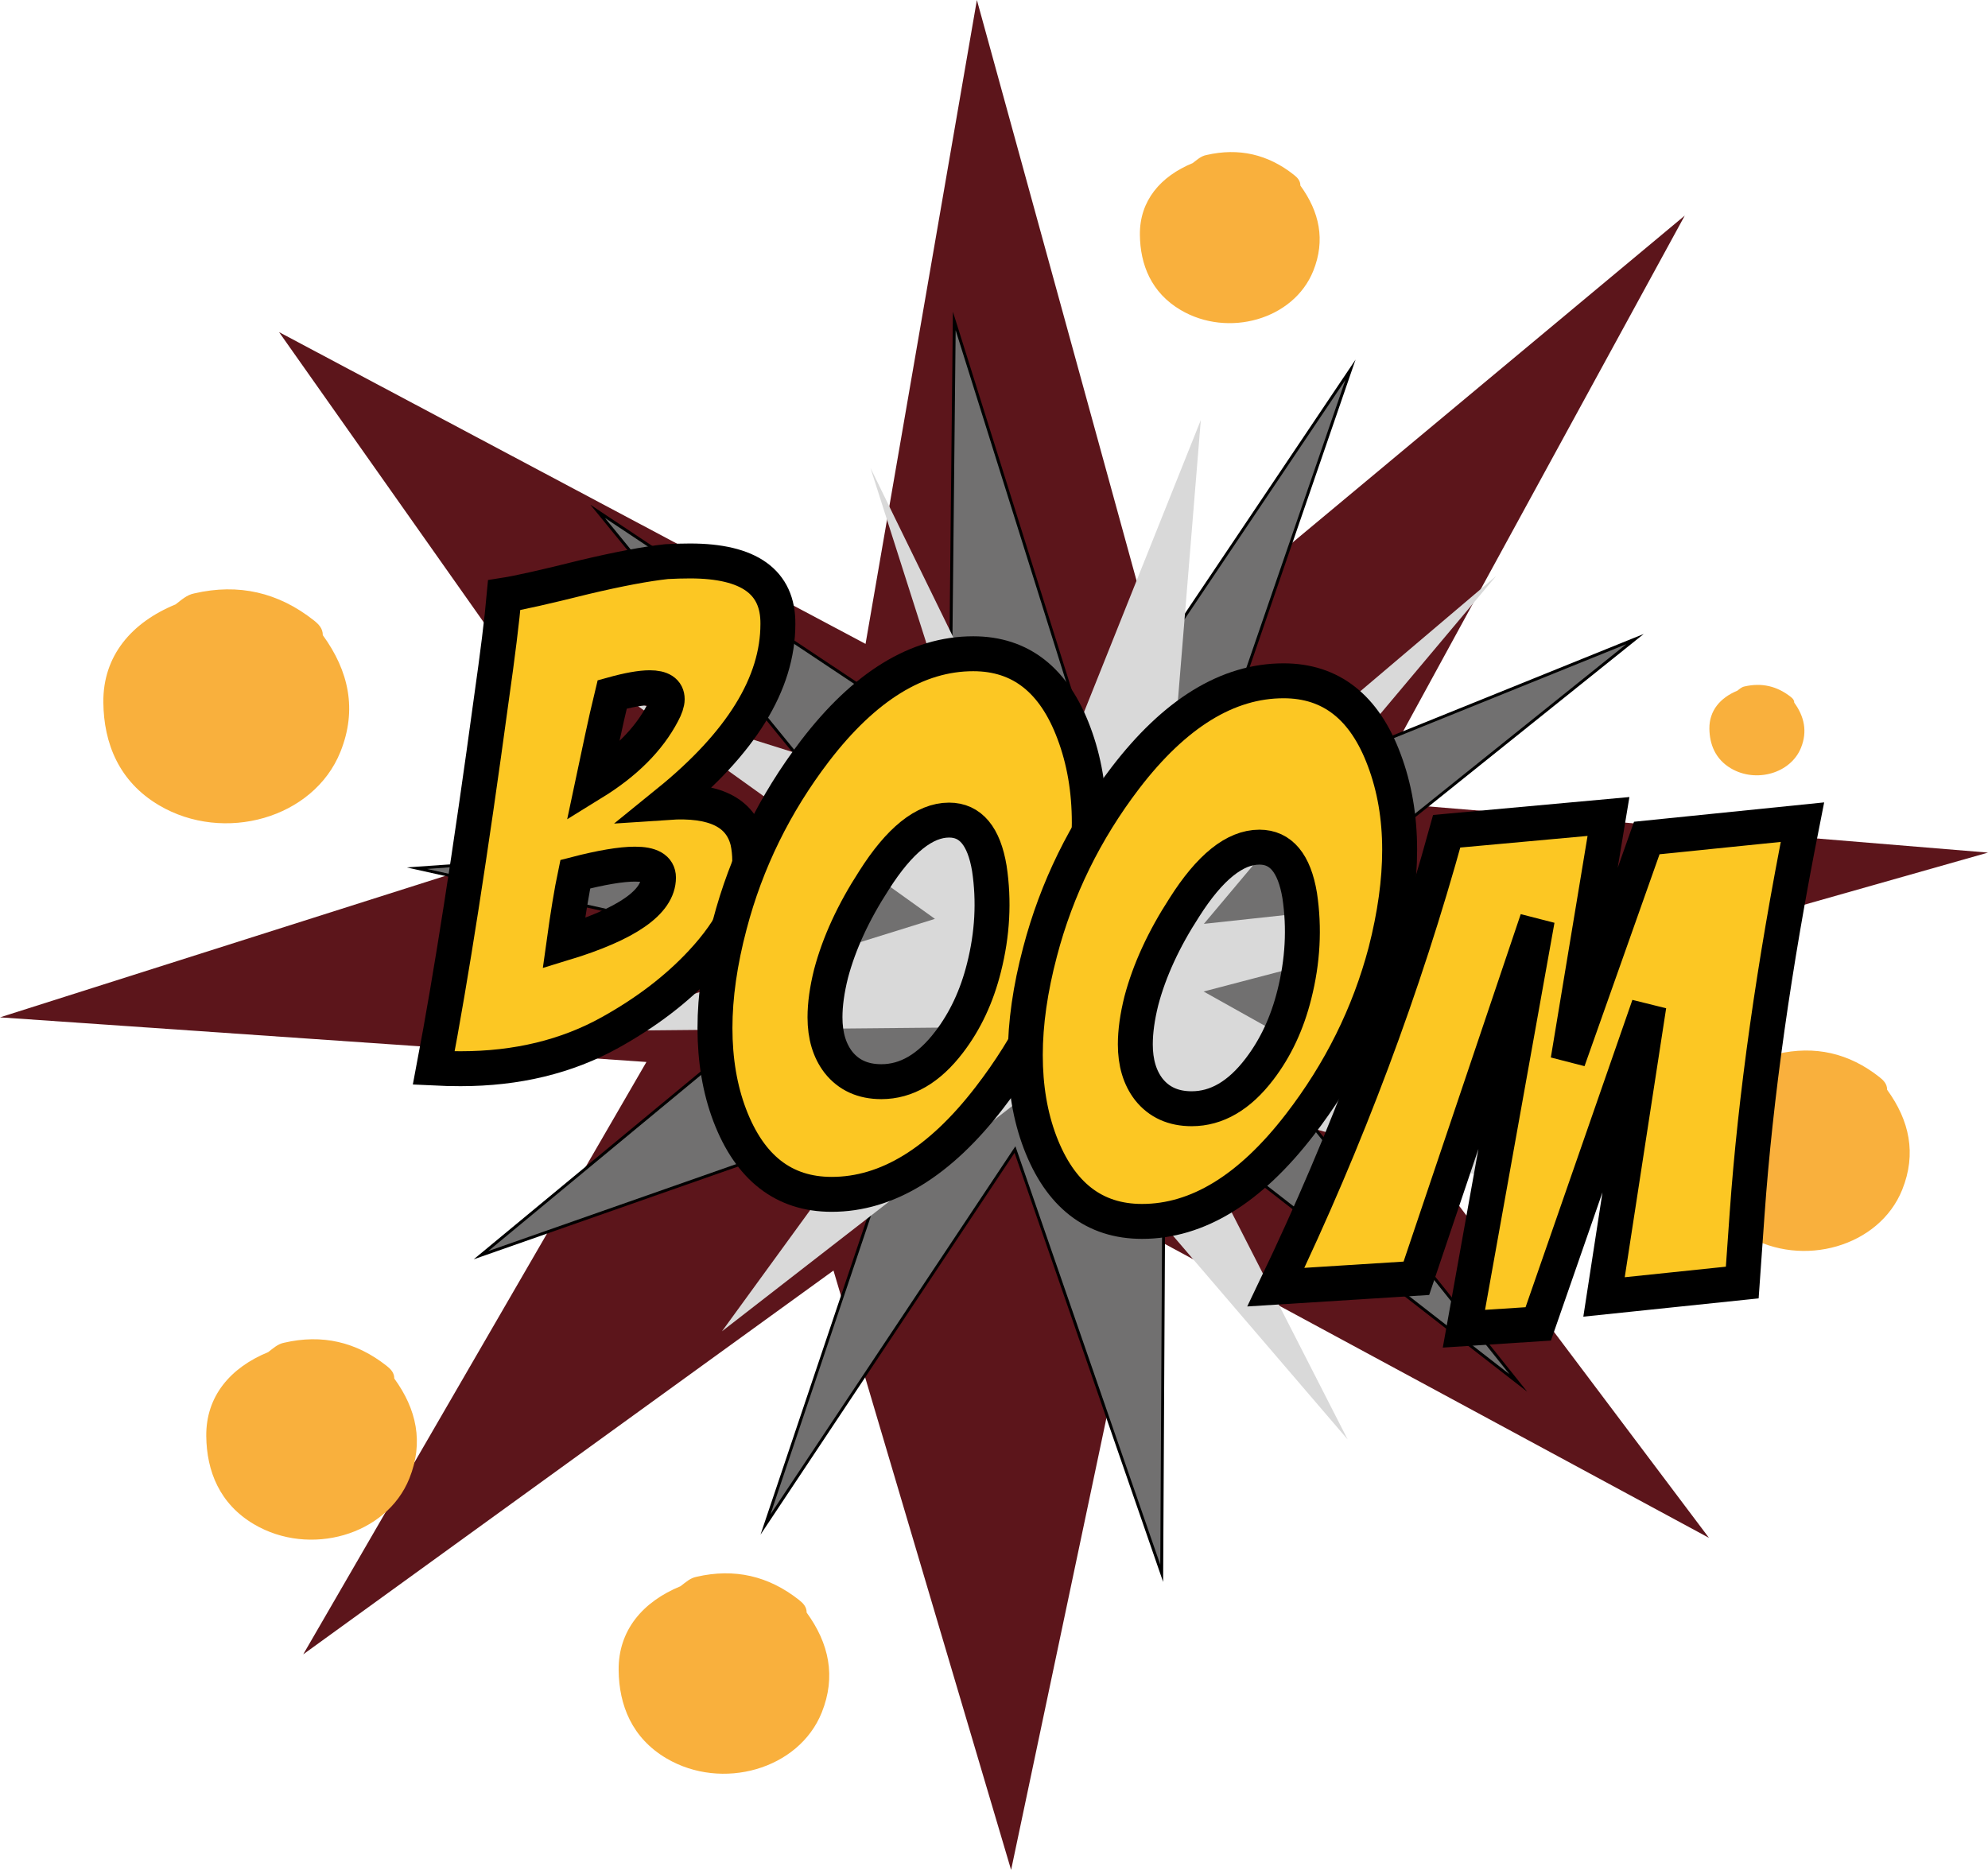 <?xml version="1.0" encoding="utf-8"?>
<!-- Generator: Adobe Illustrator 16.0.0, SVG Export Plug-In . SVG Version: 6.00 Build 0)  -->
<!DOCTYPE svg PUBLIC "-//W3C//DTD SVG 1.1//EN" "http://www.w3.org/Graphics/SVG/1.1/DTD/svg11.dtd">
<svg version="1.1" id="Ebene_1" xmlns="http://www.w3.org/2000/svg" xmlns:xlink="http://www.w3.org/1999/xlink" x="0px" y="0px"
	 width="677.031px" height="636.93px" viewBox="140.831 58.86 677.031 636.93"
	 enable-background="new 140.831 58.86 677.031 636.93" xml:space="preserve">
<g id="Ebene_1_1_">
</g>
<g id="Ebene_2">
</g>
<g id="scd">
</g>
<g id="Ebene_4">
</g>
<g id="Ebene_5">
</g>
<g id="Ebene_6">
	<polygon fill="#5C151B" points="722.833,582.674 530.892,478.985 485.172,695.79 424.684,491.625 244.1,622.354 360.977,420.587 
		140.831,405.383 352.932,337.992 235.86,171.977 435.601,278.179 473.52,58.86 534.894,282.097 714.593,132.296 605.69,331.76 
		817.862,349.268 594.861,412.558 	"/>
	<polygon fill="#717070" stroke="#000000" stroke-miterlimit="10" points="657.908,529.907 537.318,436.112 536.459,594.759 
		486.492,450.409 401.519,578.141 449.528,435.553 304.63,486.4 425.501,386.355 282.802,354.579 434.742,343.729 344.371,233.029 
		464.313,312.886 465.819,168.178 512.367,316.332 600.76,184.795 548.408,336.875 697.648,276.536 581.676,369.57 719.476,408.356 
		567.814,417.209 	"/>
	<polygon fill="#D9D9D9" points="599.786,549.161 534.5,473 513,445.5 499.117,425.047 386.706,512.321 461.975,408.866 
		336.486,410.057 459.237,371.843 355.8,297.724 474.554,335.094 437.271,218.228 495.57,337.499 549.779,201.934 537.627,350.702 
		650.351,255.066 550.826,373.54 700.57,357.331 550.732,396.582 681.257,469.665 538.521,429.207 	"/>
	<path fill="#F9B03D" d="M783.506,430.051c7.604,10.462,10.081,21.755,5.139,34.051c-7.808,19.427-33.995,26.771-52.909,15.595
		c-11.748-6.94-16.13-18.14-16.257-30.004c-0.146-13.6,8.225-23.348,21.077-28.619c1.695-1.284,3.261-2.792,5.464-3.213
		c12.908-2.979,24.538-0.306,34.918,7.911C782.333,426.874,783.515,428.108,783.506,430.051z"/>
	<path fill="#F9B03D" d="M751.867,298.179c3.431,4.72,4.548,9.815,2.317,15.363c-3.521,8.765-15.338,12.078-23.872,7.036
		c-5.301-3.131-7.276-8.185-7.334-13.537c-0.066-6.136,3.711-10.534,9.51-12.912c0.765-0.58,1.471-1.26,2.465-1.45
		c5.823-1.343,11.071-0.138,15.754,3.569C751.338,296.746,751.871,297.302,751.867,298.179z"/>
	<path fill="#F9B03D" d="M415.542,608.128c7.604,10.462,10.08,21.755,5.139,34.051c-7.808,19.427-33.996,26.771-52.91,15.595
		c-11.748-6.94-16.129-18.14-16.256-30.005c-0.148-13.599,8.224-23.347,21.076-28.618c1.695-1.284,3.26-2.792,5.464-3.214
		c12.907-2.978,24.538-0.305,34.919,7.911C414.37,604.95,415.552,606.185,415.542,608.128z"/>
	<path fill="#F9B03D" d="M250.763,275.206c8.875,12.212,11.767,25.395,5.999,39.747c-9.114,22.676-39.683,31.248-61.761,18.203
		c-13.713-8.102-18.827-21.173-18.975-35.023c-0.173-15.874,9.599-27.252,24.602-33.406c1.979-1.499,3.805-3.259,6.378-3.75
		c15.066-3.476,28.643-0.356,40.76,9.234C249.394,271.497,250.775,272.938,250.763,275.206z"/>
	<path fill="#F9B03D" d="M583.685,122.073c6.491,8.93,8.604,18.571,4.388,29.066c-6.665,16.583-29.021,22.852-45.166,13.312
		c-10.028-5.924-13.769-15.483-13.876-25.612c-0.126-11.608,7.02-19.93,17.991-24.429c1.446-1.096,2.782-2.383,4.664-2.743
		c11.018-2.542,20.945-0.261,29.808,6.753C582.684,119.36,583.693,120.414,583.685,122.073z"/>
	<path fill="#F9B03D" d="M275.103,528.398c7.604,10.462,10.08,21.755,5.139,34.051c-7.808,19.426-33.996,26.77-52.91,15.594
		c-11.748-6.939-16.129-18.139-16.256-30.004c-0.148-13.599,8.224-23.347,21.076-28.619c1.695-1.284,3.26-2.792,5.464-3.213
		c12.907-2.979,24.538-0.305,34.919,7.911C273.93,525.22,275.113,526.455,275.103,528.398z"/>
	<path fill="#FCC723" stroke="#000000" stroke-width="11.896" stroke-miterlimit="10" d="M312.537,261.583
		c4.872-0.76,14.011-2.816,27.415-6.168c11.573-2.742,20.865-4.491,27.873-5.255c2.742-0.15,5.405-0.229,7.996-0.229
		c20.104,0,30.079,7.161,29.928,21.476c0,20.259-12.491,40.516-37.468,60.771c15.686-1.063,24.749,3.354,27.188,13.251
		c0.457,2.136,0.685,4.341,0.685,6.625c0,11.423-5.483,23-16.449,34.727c-8.378,8.987-18.734,16.905-31.071,23.76
		c-14.775,8.225-31.756,12.337-50.947,12.337c-3.044,0-6.09-0.078-9.139-0.228c5.94-31.222,12.487-73.183,19.648-125.882
		C310.326,281.842,311.772,270.115,312.537,261.583z M336.753,356.623c-1.221,5.79-2.513,13.634-3.884,23.532
		c21.475-6.547,32.213-14.012,32.213-22.391c0-3.044-2.667-4.568-7.996-4.568C352.363,353.196,345.585,354.339,336.753,356.623z
		 M349.319,295.396c-1.221,5.026-2.363,10.053-3.427,15.079l-3.199,15.079c11.116-6.854,19.037-14.771,23.76-23.76
		c1.063-1.978,1.599-3.577,1.599-4.797c0-2.588-1.982-3.884-5.94-3.884C359.064,293.111,354.802,293.875,349.319,295.396z"/>
	<path fill="#FCC723" stroke="#000000" stroke-width="11.896" stroke-miterlimit="10" d="M472.277,281.535
		c16.143,0,27.565,8.989,34.27,26.958c3.501,9.292,5.255,19.498,5.255,30.614c0,10.662-1.6,22.238-4.798,34.726
		c-5.637,21.326-15.385,40.974-29.243,58.943c-16.905,21.933-34.805,32.897-53.688,32.897c-16.299,0-27.873-8.983-34.727-26.958
		c-3.348-8.832-5.026-18.733-5.026-29.7c0-10.813,1.678-22.54,5.026-35.184c5.633-21.475,15.307-41.197,29.015-59.171
		C435.267,292.579,453.237,281.535,472.277,281.535z M464.053,338.193c-8.378,0-16.905,6.854-25.587,20.562
		c-7.008,10.816-11.88,21.401-14.622,31.756c-1.371,5.483-2.056,10.436-2.056,14.852c0,6.247,1.521,11.349,4.569,15.307
		c3.501,4.419,8.375,6.625,14.621,6.625c8.527,0,16.222-4.491,23.074-13.479c5.483-7.157,9.442-15.61,11.88-25.359
		c2.893-11.423,3.501-22.692,1.828-33.813C475.933,343.677,471.364,338.193,464.053,338.193z"/>
	<path fill="#FCC723" stroke="#000000" stroke-width="11.896" stroke-miterlimit="10" d="M577.967,290.751
		c16.144,0,27.565,8.989,34.271,26.958c3.501,9.292,5.254,19.498,5.254,30.614c0,10.663-1.6,22.239-4.798,34.726
		c-5.638,21.326-15.386,40.975-29.243,58.943c-16.906,21.933-34.805,32.897-53.689,32.897c-16.299,0-27.872-8.983-34.726-26.958
		c-3.35-8.832-5.026-18.733-5.026-29.699c0-10.813,1.679-22.54,5.026-35.185c5.633-21.475,15.307-41.197,29.015-59.171
		C540.956,301.796,558.926,290.751,577.967,290.751z M569.742,347.41c-8.378,0-16.906,6.854-25.588,20.562
		c-7.008,10.816-11.88,21.401-14.621,31.757c-1.371,5.482-2.058,10.435-2.058,14.851c0,6.247,1.521,11.349,4.569,15.307
		c3.501,4.419,8.375,6.625,14.622,6.625c8.528,0,16.221-4.49,23.075-13.479c5.482-7.157,9.44-15.61,11.88-25.359
		c2.892-11.423,3.501-22.691,1.828-33.813C581.622,352.894,577.053,347.41,569.742,347.41z"/>
	<path fill="#FCC723" stroke="#000000" stroke-width="11.896" stroke-miterlimit="10" d="M575.336,497.284
		c24.191-50.506,43.583-102.27,58.182-155.287l55.096-5.029l-13.764,83.057l26.805-75.727l53.013-5.398
		c-9.739,49.09-16.016,93.534-18.835,133.338c-0.559,7.901-1.114,15.724-1.663,23.472l-47.071,4.911l15.274-99.235l-37.679,108.413
		l-25.314,1.644l24.985-139.315l-41.175,122.136L575.336,497.284z"/>
</g>
<g id="Ebene_7">
</g>
</svg>
